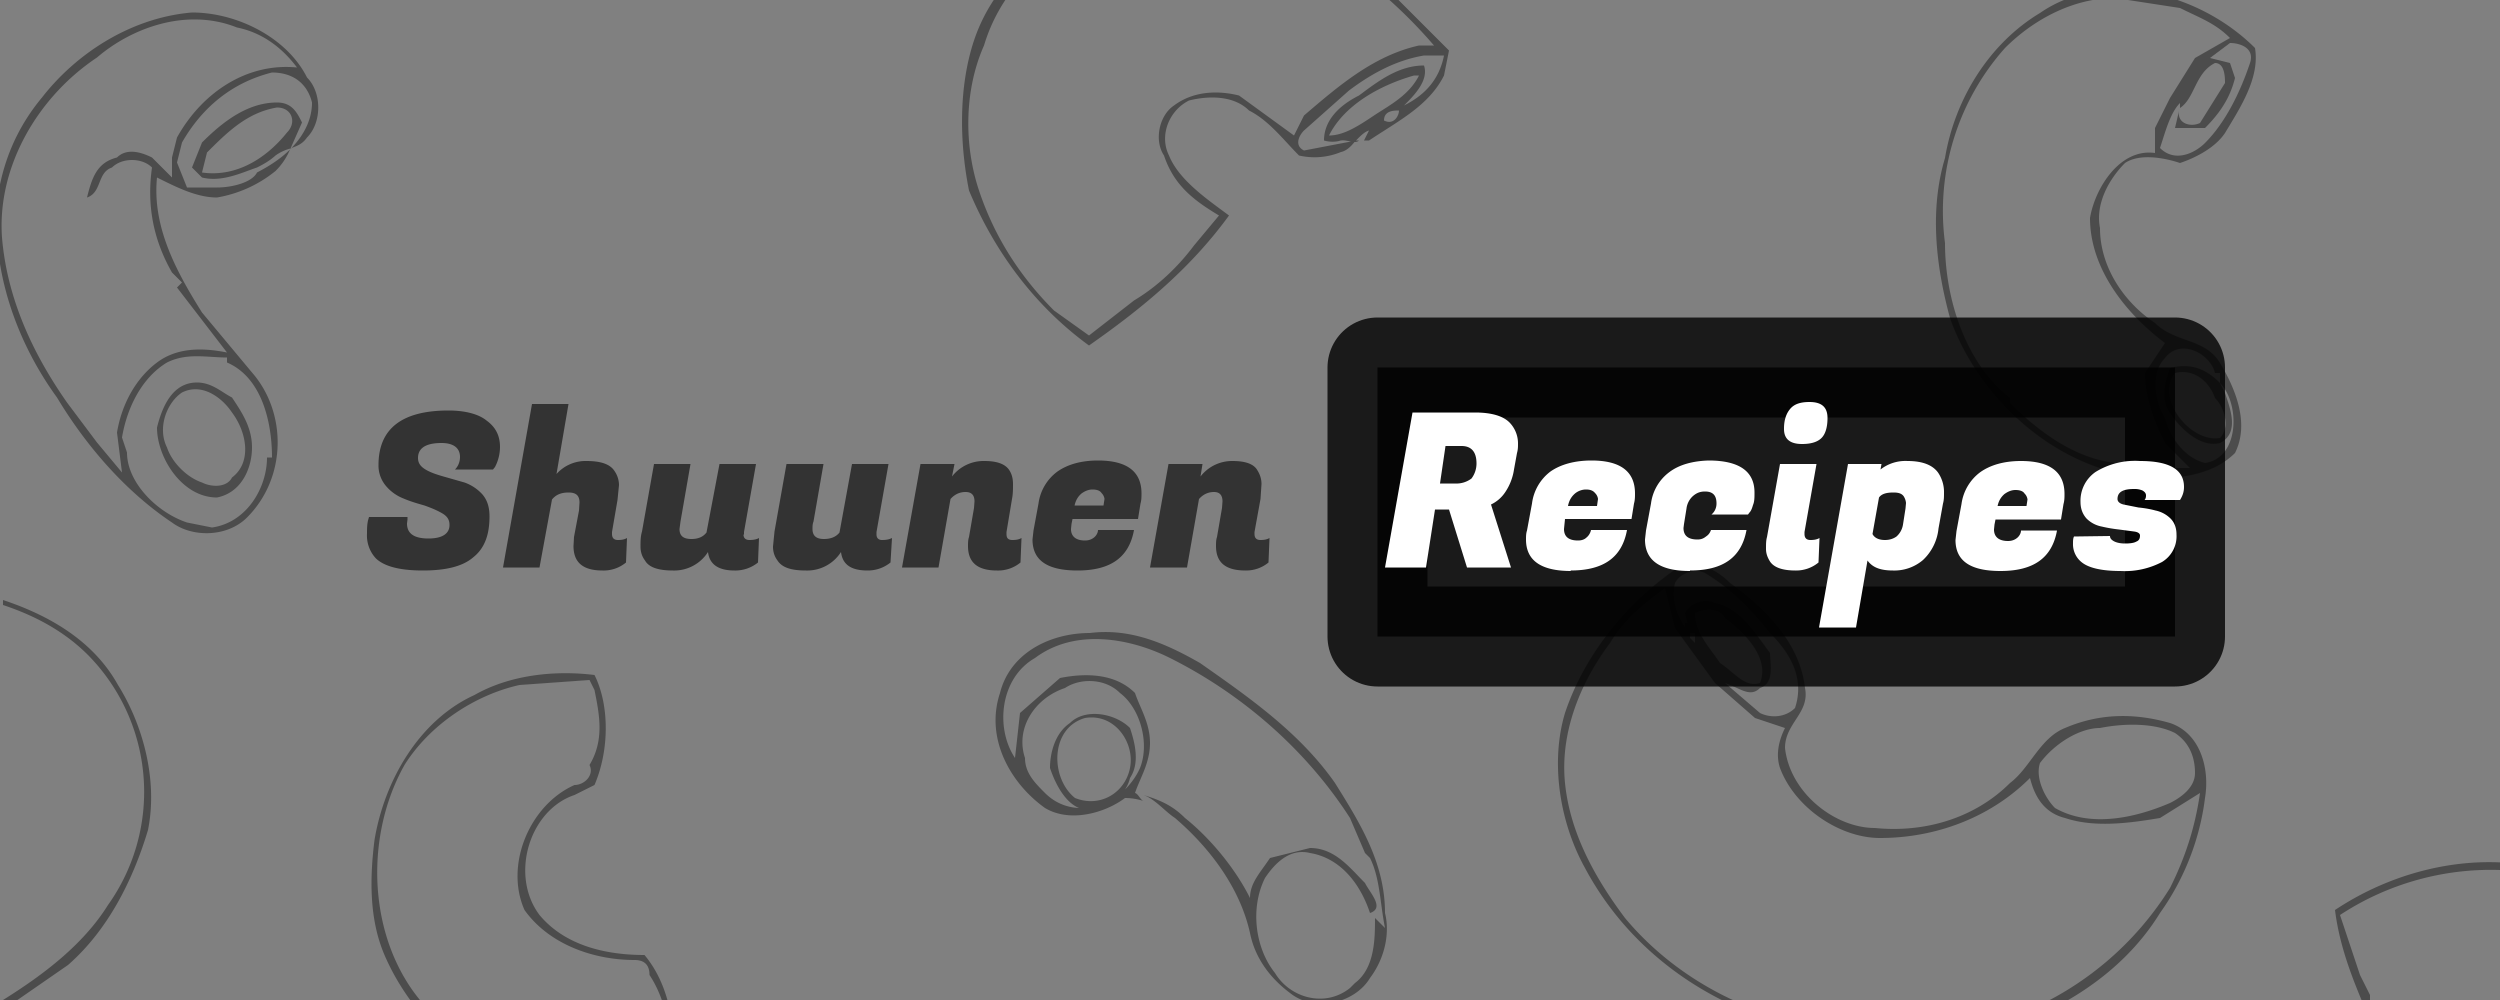 <svg xmlns="http://www.w3.org/2000/svg" viewBox="0 0 500 200">
  <rect x="0" y="0" width="500" height="200" fill="#808080" stroke="none"/>
  <defs/>
  <path fill="#4c4c4c" d="M408 2.6c13-9 32-4 43 7 1 6-3 12-6 17-2 3-6 5-9 6-3-1-8-2-11 0-3 3-6 8-5 13 0 8 5 15 11 19 4 4 10 3 13 8s6 12 3 18c-4 4-10 5-15 5-19 0-36-15-42-32-3-11-4-22-1-32 2-12 9-23 19-29zm-7 7a49 49 0 00-12 39c0 11 4 24 13 31v1c6 6 13 11 21 12v1h15l-5-5c-2-4-4-9-4-14l4-6c-8-6-15-15-15-25 1-6 6-14 13-13v-5l3-6 5-8 7-4c-3-3-6-4-10-6l-13-2c-8 0-16 4-22 10zm41 2l4 1 1 3c-1 4-3 7-6 10h-6l.8-3.4c-.4 2.5 2.3 3.3 4.2 2.4l5-8c0-1 0-4-2-4-4 2-4 7-7 9v-1c-2 2-3 6-4 9 3 3 7 1 9-1 4-4 7-10 9-16 1-3-2-4-4-4zm-6.2 10.6l.2-.6zM433 71.6c-3 3-2 9 0 12 1 4 4 8 8 9 7-1 7-12 3-16v-2h-1c-1-4-7-7-10-3zm-96 53h.5l-.5-2c1-2 4-3 6-2 5 1 8 6 11 10 0 2 1 6-2 7-2 2-4 0-7-1l7 6c2 1 5 1 7-1 2-6-1-11-5-15-4-5-8-9-13-12-2-1-5 0-6 2-.8 3.3.4 6.6 2 8.8zm-137 14c2-8 10-12 18-12 8-1 15 2 22 6 10 7 20 14 27 24 5 8 10 16 10 26 1 4 0 9-3 13-3 5-11 7-16 3-4-3-7-7-8-12-2-9-8-17-15-23-2-1.3-4-3.8-6.3-4.6 3.2 1 5.7 2 8.3 4.6 5 4 10 10 13 16 0-3 2-5 4-8l8-2c5 0 8 4 11 7 1 2 4 5 1 6-2-6-6-11-12-12-4-1-7 2-9 5-3 6-2 14 2 19 3 5 10 7 15 3l1-1c4-3 4-9 4-13l2 2c-1-5-1-10-3-14l-1-1-3-7c-9-14-22-25-36-32-8-4-19-6-27 0-7 4-8 14-4 20l1-9 8-7c5-1 11-1 15 3 1 3 3 6 3 10s-2 7-3 10c.6.1 1.1 1.4 1.7 1.6a12 12 0 00-3.7-.6c-4 3-11 5-16 2-7-5-12-14-9-23zm28.7 21.6zM213 137.6c-6 2-10 8-8 14 0 3 2 5 4 7s4.4 2.9 6.8 3c-2.9-1.2-4.8-5-5.8-8 0-3 1-7 4-9 3-3 9-2 12 1 1 3 2 7 0 10a7 7 0 01-1 2.3c1.2-1.2 2.3-2.7 3-4.3 2-5 0-12-4-15-3-3-8-3-11-1zM467 182c12-8 28-12 43-8v1l-10-1a55 55 0 00-32 9l4 12 2 4v1l1 4h-1c-3-7-6-14-7-22zM.6 120c9 3 18 8 23 17 5 8 8 19 6 29-3 10-8 20-16 27l-13 9v-2c8-5 16-11 21-19a39 39 0 00-4-50c-5-5-11-8-17-10zM94.9 139c7-4 16-5 24-4 3 6 3 15 0 22l-4 2c-9 3-13 16-7 24 5 6 13 8 21 8 5 6 6 14 6 21l-1 9c-7 0-15 1-22-1-15-3-29-15-35-29-3-7-3-15-2-23 2-12 9-24 20-29zm9-2c-9 2-18 8-23 16-9 16-7 39 7 51 4 6 10 10 17 12 8 4 18 4 27 4l2-3c1-7 0-16-4-22 0-2-1-3-3-3-8 0-17-3-22-10-4-9 1-21 10-25 2 0 4-2 3-4 3-5 2-10 1-15l-1-2zM40.4 28.5c4-4 9-8 15-8 3 0 4 2 5 4l-2.3 5.2a9 9 0 00-3 1.4c-1.1 1-2.3 1.7-3.7 2.4-3 1-7 3-11 2l-2-2zm14.7 5.7a25.3 25.3 0 01-11.7 5.3c-4 0-8-2-12-4-1 10 4 19 9 27l10 12c7 8 7 21-1 29-4 4-11 4-15 1-9-6-17-15-23-25-8-11-13-25-12-39 1-8 4-15 9-21 7-9 18-16 30-17 9 0 19 5 23 13 3 3 3 9 0 12-.9 1.3-2 1.7-3.1 2.1 2.5-2.6 4.1-5.7 4.1-9.1-1-4-4-6-8-6-8 2-14 7-18 14l-1 4 2 5h6c3 0 7-1 8-3 2.5-1.3 4.8-2.8 6.6-4.6a13 13 0 01-2.9 4.3zm-13.7-3.7l-1 4c7 1 13-3 17-8 2-2 1-5-2-5-6 1-10 5-14 9zM434 73.6c4-1 7 0 10 3l1 2c1 3 3 8-1 10-4 1-8-3-10-6s-1-6 0-9zm1 1c-4 5 3 14 9 13 2-2 1-6-1-8-1-3-4-6-8-5zM31.4 85.5c1-4 3-9 8-9 3 0 5 2 7 3 2 3 4 6 4 10s-2 9-7 10c-7 0-12-8-12-14zm5-7c-3 2-5 7-3 11 1 3 4 6 7 7 2 1 5 1 6-1 4-3 3-9 0-13-2-3-6-6-10-4zM337 112.6c4 0 7 2 9 4 7 5 14 12 15 21 1 5-4 7-4 12 1 9 10 16 18 16 10 1 20-2 27-9 4-3 6-9 11-11 7-3 14-3 21-1 6 2 8 9 7 15-1 8-4 16-9 23-8 13-22 21-37 25-13 3-27 1-39-3-17-5-31-16-39-31-5-9-7-21-4-31 4-12 13-23 24-30zm-15 16c-6 8-10 18-9 28s6 19 12 27c10 12 25 20 41 22a63 63 0 0068-28c3-6 5-12 6-19l-8 5c-6 1-13 2-19 0-4-1-6-4-7-8-8 8-19 12-30 12-8 0-17-6-20-14-1-3 0-6 1-8l-6-2-8-7-8-11-2-8c-4 3-8 6-11 11zm17-6c0 4 3 7 5 10 3 2 5 5 8 4 2-5-3-10-7-13-1-2-4-2-6-1zm-1 4v1l1 1v-2zm82 19c-4 0-9 3-12 7-1 3 1 7 3 9 7 4 16 2 23-1 2-1 5-3 5-6s-1-6-4-8c-4-2-10-2-15-1zm-203-2c-7 2-7 12-2 16 5 2 10-1 11-6s-3-11-9-10zm2.8-159.5c8-3 16-4 24-3 8 2 17 4 23 10l-20-8c-10-2-22-1-32 4-8 5-15 12-18 22-4 9-4 20-1 29s8 17 15 24l7 5 9-7c5-3 9-7 12-11l5-6c-5-3-9-6-11-12-2-3-1-8 2-10 4-3 9-3 13-2l11 8 2-4c7-6 14-12 23-14h3a97 97 0 00-19-17c4 1 8 4 11 7l11 11-1 5c-3 6-9 9-15 13h-1l1-2c1-1 1-1 0 0-1 .3-1.8 1.2-2.6 2h.6c-.2.2-.5.3-.9.3-.8 1-1.7 1.8-2.7 2a13.8 13.8 0 01-8.4.7c-3-3-6-7-10-9-3-3-8-3-12-2-4 2-6 7-4 11 2 5 8 9 12 12-8 11-18 19-28 26-11-8-19-19-24-31-2-10-2-21 1-30 4-12 14-20 25-24zm45 44c0-4 3-7 7-9 4-3 8-6 13-6 1 3-2 6-4 8 4-2 7-5 8-10h-4c-6 1-11 4-15 7l-9 8c-1 1-2 3 0 4l9.4-1.8c-.8-.1-1.6-.4-2.4-.1a6 6 0 01-3-.1zm12-4c2 1 3-1 3-2-1 0-3 0-3 2zm-11 3c3 0 6-2 9-4s7-4 9-8h-1c-7 2-14 6-17 12zM19.4 11.5c-12 8-20 22-19 36 1 12 6 23 13 33l6 8 5 6-1-8c1-6 4-11 8-14s9-3 14-2l-10-13 1-1-2-2c-4-7-5-14-4-21-2-2-6-2-8 0-3 1-2 5-5 6 1-4 2-7 6-8 2-2 5-1 7 0l4 4v-4l1-4c5-9 14-15 24-14-3-4-7-7-12-8-10-4-21 0-28 6zm14 61c-5 3-8 9-9 15l1 3c0 6 6 12 12 14l5 1c7-1 11-8 11-14h1c0-7-2-16-9-19v-1c-4 0-8-1-12 1zm24.9-42.9l-.3.3.1-.2h.2z"/>
  <path stroke="#000" stroke-linecap="round" stroke-linejoin="round" stroke-miterlimit="1" stroke-width="20" d="M275.5 73.5H435v53.8H275.5z" filter="none" opacity=".8" paint-order="stroke" vector-effect="non-scaling-stroke"/>
  <path fill="#333" d="M81.4 104.7c0 2 1.4 3 4.3 3 2.8 0 4.2-1 4.2-2.7 0-1-.4-1.7-1.4-2.3-1-.6-2.2-1.1-3.6-1.6-1.4-.4-2.8-.8-4.2-1.4a8.7 8.7 0 01-3.5-2.5 6.3 6.3 0 01-1.5-4.2c0-7.2 4.6-10.9 14-10.9 3.3 0 6 .7 7.6 2 1.8 1.3 2.7 3 2.7 5.3a8.7 8.7 0 01-1 4l-.4.5H91c.6-.6 1-1.5 1-2.5 0-1.8-1.3-2.8-3.7-2.8-3.1 0-4.7 1-4.7 3 0 1 .5 1.7 1.5 2.3 1 .6 2.2 1 3.6 1.4l4.2 1.2c1.4.5 2.6 1.3 3.6 2.4 1 1.2 1.4 2.6 1.4 4.4 0 3.7-1 6.4-3.3 8.2-2.1 1.8-5.5 2.6-10 2.6-4.6 0-7.7-.8-9.4-2.4a6.7 6.7 0 01-1.8-5c0-.8 0-1.7.2-2.6l.2-.7h7.7v.5l-.1.8zm42.2 3.3c.7 0 1.3-.1 1.8-.4l-.2 4.9a7 7 0 01-4.7 1.6c-3.9 0-5.8-1.6-5.8-4.9l.1-1.8 1-5.3.1-1.6c0-1.4-.7-2-2.2-2-1.4 0-2.5.4-3.3 1.4l-2.5 13.6h-7.3l5.8-32.7h7.3l-2.4 14a7.8 7.8 0 016-2.6c2.8 0 4.7.6 5.6 2a5 5 0 01.9 2.8l-.3 3-1.1 6.4v.4c0 .8.4 1.2 1.2 1.2zm25.1-1.1c0 .7.4 1.1 1.2 1.1.7 0 1.4-.1 1.9-.4l-.2 4.9a7.2 7.2 0 01-4.7 1.6c-3.2 0-5-1.2-5.3-3.7a8 8 0 01-7 3.7c-2.9 0-4.8-.6-5.6-2-.6-.8-.9-1.7-.9-2.8 0-1 0-2 .3-3l2.4-13.5h7.3l-2 11.5-.2 1.5c0 1.4.8 2 2.4 2 1.3 0 2.3-.4 3-1.3l2.6-13.7h7.3l-2.4 13.6v.5zm26.6 0c0 .7.4 1.1 1.1 1.1.8 0 1.4-.1 2-.4l-.3 4.9a7.2 7.2 0 01-4.6 1.6c-3.3 0-5-1.2-5.3-3.7a8 8 0 01-7 3.7c-3 0-4.8-.6-5.7-2-.6-.8-.9-1.7-.9-2.8l.3-3 2.4-13.5h7.4l-2 11.5c-.2.5-.2 1-.2 1.5 0 1.4.8 2 2.3 2 1.3 0 2.4-.4 3.1-1.3l2.5-13.7h7.3l-2.4 13.6v.5zm19.6-6.6c0-1.3-.6-1.9-1.8-1.9-1.2 0-2.2.5-3 1.4l-2.4 13.7h-7.3l3.7-20.7h6.8l-.5 2.5a8 8 0 016.5-3.1c2.5 0 4.2.6 5 1.9.5.8.7 1.7.7 2.7 0 1 0 2-.2 3l-1.1 6.6v.4c0 .8.3 1.2 1.2 1.2.7 0 1.3-.1 1.8-.4l-.2 4.9a7 7 0 01-4.7 1.6c-3.9 0-5.8-1.6-5.8-4.9 0-.6 0-1.2.2-1.8l1-5.8.1-1.3zm20.6 13.8c-6 0-9-2-9-6.2l.2-1.8 1-5.4a9.5 9.5 0 013.8-6.4c2-1.4 4.7-2.2 8.1-2.2 5.8 0 8.7 2.2 8.7 6.6 0 .6 0 1.3-.2 2l-.5 3.1h-13.1l-.2 1-.1 1c0 1.5 1 2.3 2.8 2.3.7 0 1.3-.2 1.8-.6.5-.4.8-1 .8-1.5h7.2c-1 5.5-4.7 8.1-11.3 8.1zm-.6-13h5.8l.2-1.3a2 2 0 00-.6-1.2c-.3-.5-1-.7-1.8-.7s-1.5.3-2.2.8c-.7.6-1.2 1.4-1.4 2.5zm29.6-.8c0-1.3-.6-1.9-1.7-1.9-1.2 0-2.2.5-3 1.4l-2.4 13.7H230l3.7-20.7h6.8l-.4 2.5a8 8 0 016.4-3.1c2.6 0 4.3.6 5 1.9.5.8.8 1.7.8 2.7l-.2 3-1.2 6.6v.4c0 .8.4 1.2 1.2 1.2.7 0 1.3-.1 1.8-.4l-.2 4.9a7 7 0 01-4.6 1.6c-4 0-5.9-1.6-5.9-4.9 0-.6 0-1.2.2-1.8l1-5.8.1-1.3z" style="white-space:pre"/>
  <path fill="#fff" d="M282.5 82.5H295c3.3 0 5.7.7 7 2.1a6 6 0 011.6 4.2c0 .5 0 1.1-.2 1.8l-.6 3.3a11 11 0 01-1.8 4.6 7 7 0 01-2.8 2.4l4 12.6h-8.8l-3.6-11.6H287l-1.8 11.6H277l5.5-31zm9.8 6.7h-3.2l-1.1 7.5h3a5 5 0 003.3-1 5 5 0 001-3c0-2.3-1-3.5-3-3.5zm21.9 25c-6 0-9-2.1-9-6.3 0-.6 0-1.2.2-1.8l1-5.4a9.5 9.5 0 013.7-6.4c2-1.4 4.8-2.2 8.2-2.2 5.8 0 8.7 2.2 8.7 6.6 0 .6 0 1.3-.2 2l-.5 3.1H313l-.1 1-.1 1c0 1.5.9 2.3 2.8 2.3.7 0 1.3-.2 1.7-.6.5-.4.8-1 .9-1.5h7.2c-1 5.5-4.7 8.1-11.3 8.1zm-.6-13h5.8l.2-1.4a2 2 0 00-.6-1.2c-.4-.5-1-.7-1.8-.7s-1.6.3-2.2.8c-.7.6-1.2 1.4-1.4 2.5zm24.4 13c-6 0-9-2.1-9-6.3l.2-1.8 1-5.4a9.3 9.3 0 013.7-6.3c2-1.5 4.7-2.2 7.8-2.3 6.2 0 9.2 2.2 9.2 6.4 0 1 0 1.8-.3 2.5-.2.7-.4 1.2-.7 1.5l-.3.4h-7.3c.7-.6 1-1.4 1-2.2 0-1.6-.7-2.4-2.3-2.4-1 0-1.7.3-2.4.9a4 4 0 00-1.3 2.5l-.5 3.1-.1.8c0 1.6 1 2.3 2.8 2.3.7 0 1.2-.2 1.7-.6.6-.4.8-.8 1-1.3h7.1c-1 5.5-4.7 8.1-11.3 8.1zm24.1-6.2c.7 0 1.3-.1 1.8-.4l-.2 4.9a7 7 0 01-4.6 1.6c-2.6 0-4.3-.6-5.1-1.8-.5-.8-.8-1.6-.8-2.5 0-1 0-1.7.2-2.4l2.6-14.6h7.3l-2.4 13.6v.4c0 .8.4 1.2 1.2 1.2zm-5.3-22.3c0-1.8.5-3.1 1.3-4 .8-.9 2-1.3 3.8-1.3 2.4 0 3.6 1 3.6 3.2 0 1.8-.4 3.2-1.2 4-.8.8-2.1 1.2-3.9 1.2-2.4 0-3.6-1-3.6-3zm24.7 6.5c3 0 5 .8 6.1 2.3a6.9 6.9 0 011.2 4.1c0 .7 0 1.4-.2 2.1l-.9 5a10 10 0 01-3.1 6.3 8.8 8.8 0 01-6 2.1c-2.5 0-4.1-.6-5.1-2l-2.3 13.4h-7.4l5.8-32.7h6.7l-.2 1.1a8.1 8.1 0 015.4-1.7zM377 108c.8 0 1.6-.2 2.3-.7a4 4 0 001.3-2.4l.5-3.2.1-1.1a3 3 0 00-.5-1.4c-.4-.5-1-.7-2-.7-1.5 0-2.4.3-2.9 1l-1.3 7.3c.4.8 1.3 1.2 2.5 1.2zm23.1 6.2c-6 0-9-2-9-6.2l.2-1.8 1-5.4a9.5 9.5 0 013.8-6.4c2-1.4 4.7-2.2 8.1-2.2 5.8 0 8.7 2.2 8.7 6.6 0 .6 0 1.3-.2 2l-.5 3.1h-13.1l-.2 1-.1 1c0 1.5 1 2.3 2.8 2.3.7 0 1.3-.2 1.8-.6.5-.4.8-1 .8-1.5h7.2c-1 5.5-4.7 8.1-11.3 8.1zm-.6-13h5.8l.2-1.3a2 2 0 00-.6-1.2c-.3-.5-1-.7-1.8-.7s-1.5.3-2.2.8c-.7.6-1.2 1.4-1.4 2.5zm37.3-3.8c0 1-.3 1.8-.8 2.6h-7.1c.2-.2.3-.5.3-.9s-.2-.7-.7-1a4 4 0 00-1.7-.3c-2.2 0-3.3.6-3.3 2 0 .5.4.9 1.2 1.1l3 .6c1.1.1 2.3.3 3.4.6a6 6 0 013 1.6c.8.8 1.2 1.9 1.2 3.2a6 6 0 01-2.9 5.5 16 16 0 01-8.3 1.8c-3.7 0-6.3-.6-7.7-1.7a4.6 4.6 0 01-1.8-3.8c0-.5 0-1 .2-1.4l7.2-.1c0 .4.2.7.7 1 .5.3 1.3.5 2.3.5 1 0 1.8-.1 2.3-.4.5-.2.7-.6.7-1.2 0-.4-.4-.7-1.2-.8l-3-.4a29 29 0 01-3.5-.6 5.8 5.8 0 01-3-1.6c-.8-.9-1.2-2-1.2-3.3a7 7 0 013-6 15 15 0 018.9-2.2c5.9 0 8.8 1.7 8.8 5.2z" style="white-space:pre"/>
</svg>
